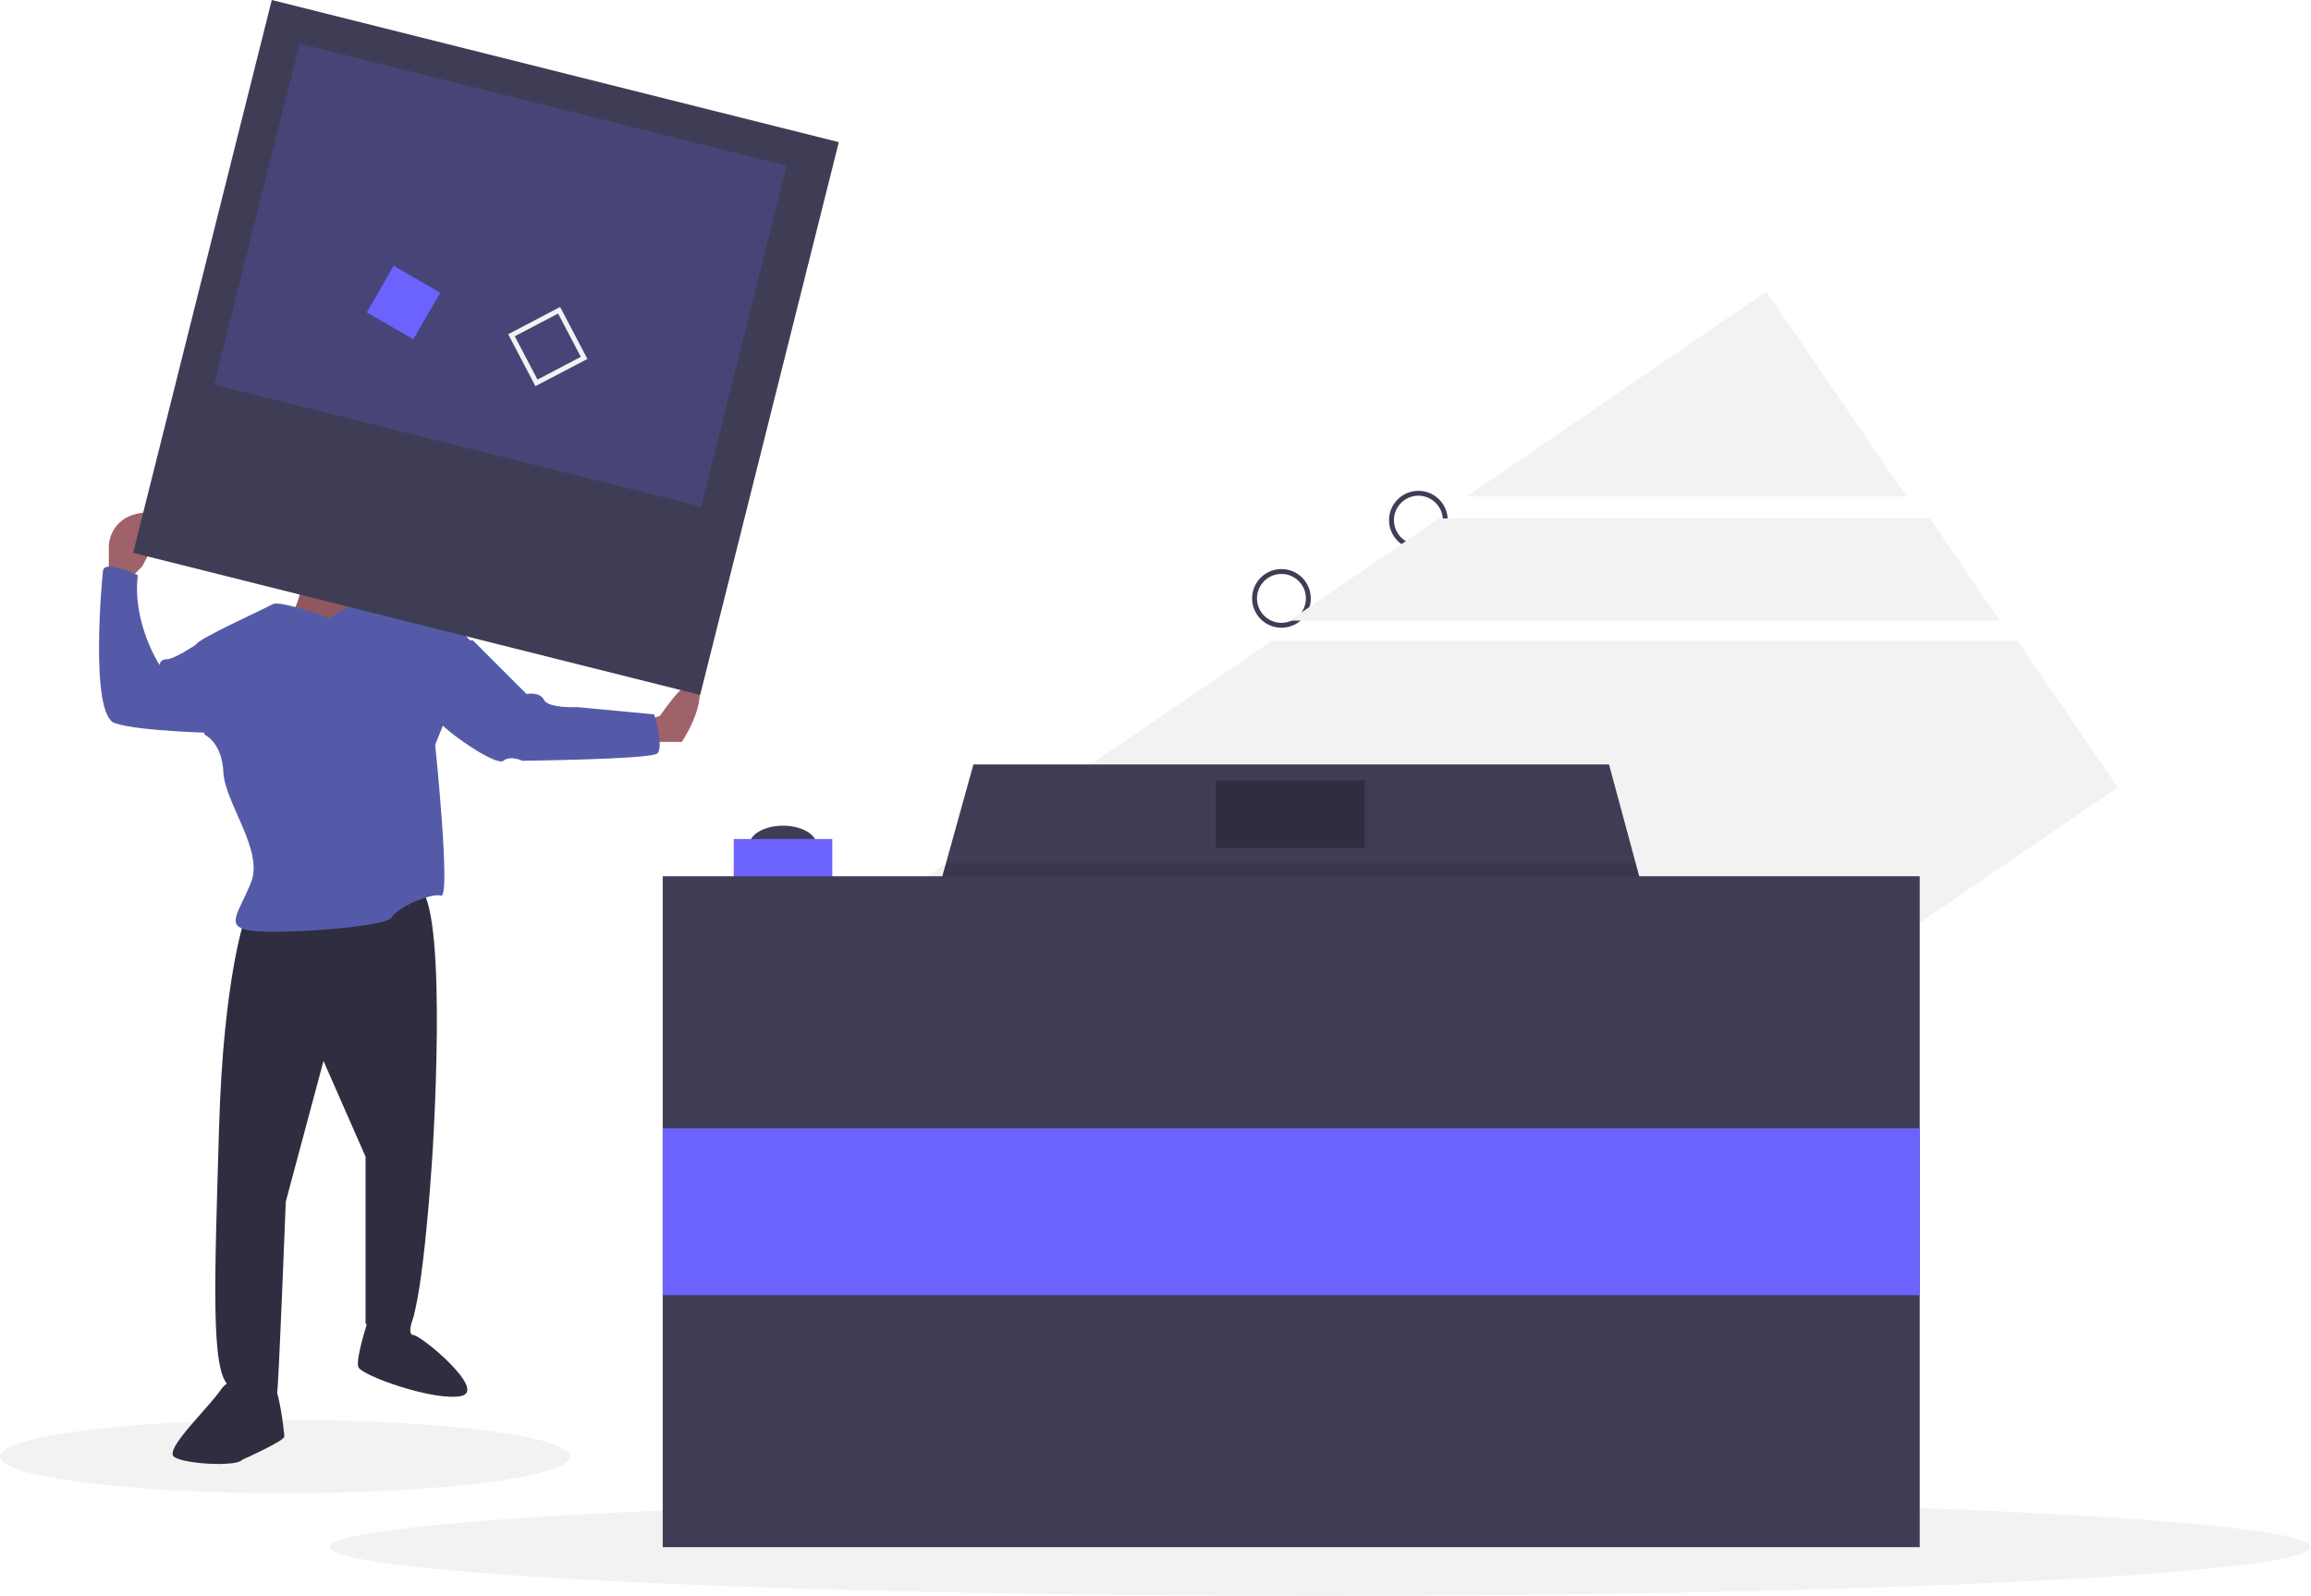 <svg data-name="Layer 1" height="652.757"
    id="aeed419a-5a6b-43d7-93ce-9f8aaad142e0" viewBox="0 0 945 652.757" width="945" xmlns="http://www.w3.org/2000/svg">
    <circle cx="528" cy="495.625" fill="#2f2e41" r="127.411" />
    <circle cx="528" cy="495.625" fill="#3f3d56" r="118.336" />
    <circle cx="528" cy="495.625" fill="#2f2e41" r="90.023" />
    <circle cx="705.867" cy="377.289" fill="#6c63ff" opacity="0.2" r="8.712" />
    <circle cx="732.003" cy="377.289" fill="#6c63ff" opacity="0.5" r="8.712" />
    <circle cx="758.138" cy="377.289" fill="#6c63ff" r="8.712" />
    <circle cx="138.215" cy="217.459" fill="#9f616a" r="21.947" />
    <circle cx="558" cy="286.757" fill="none" r="11" stroke="#3f3d56" stroke-miterlimit="10"
        stroke-width="2" />
    <circle cx="524" cy="244.757" fill="none" r="11" stroke="#3f3d56" stroke-miterlimit="10"
        stroke-width="2" />
    <circle cx="580" cy="212.757" fill="none" r="11" stroke="#3f3d56" stroke-miterlimit="10"
        stroke-width="2" />
    <circle cx="208" cy="91.757" fill="none" r="11" stroke="#f2f2f2" stroke-miterlimit="10"
        stroke-width="2" />
    <ellipse cx="540" cy="632.757" fill="#f2f2f2" rx="405" ry="20" />
    <ellipse cx="116.5" cy="595.757" fill="#f2f2f2" rx="116.5" ry="15" />
    <ellipse cx="320.186" cy="345.709" fill="#3f3d56" rx="13.794" ry="7.986" />
    <ellipse cx="137.187" cy="214.493" fill="#2f2e41" rx="23.865" ry="19.871" />
    <path
        d="M180.299,360.655l5.338-5.338s13.643-23.727,0-21.947S171.995,347.012,171.995,347.012v13.643Z"
        fill="#9f616a" transform="translate(-127.5 -123.622)" />
    <path
        d="M392.059,418.192l5.338-1.78s14.236-21.354,16.015-11.863-7.118,22.54-7.118,22.54h-14.236Z"
        fill="#9f616a" transform="translate(-127.5 -123.622)" />
    <path
        d="M227.752,498.862s-8.897,24.32-10.677,86.009-3.559,100.245,4.152,105.584,18.981,4.152,19.574,2.966,3.559-78.298,3.559-78.298l15.422-57.537,17.202,39.149V664.949s13.05,11.863,18.388.593,8.897-68.807,8.897-68.807,6.525-97.872-4.745-109.736S227.752,498.862,227.752,498.862Z"
        fill="#2f2e41" transform="translate(-127.5 -123.622)" />
    <path
        d="M229.532,690.455s-6.525-5.932-11.863,1.78-23.133,24.32-18.981,27.286,25.506,4.152,27.879,1.186c0,0,17.202-7.711,17.202-9.491s-2.373-21.354-4.745-20.761S230.125,695.794,229.532,690.455Z"
        fill="#2f2e41" transform="translate(-127.5 -123.622)" />
    <path
        d="M285.289,661.39h11.496s-3.191,8.304-.225,8.304,30.251,22.54,19.574,24.913-40.928-8.304-42.115-11.863,4.152-19.574,4.152-19.574l7.118,3.559Z"
        fill="#2f2e41" transform="translate(-127.5 -123.622)" />
    <path
        d="M252.072,353.537s-1.186,20.168-7.118,21.947,18.981,20.168,18.981,20.168l17.202-22.54s-6.525-11.27-4.152-19.574S252.072,353.537,252.072,353.537Z"
        fill="#9f616a" transform="translate(-127.5 -123.622)" />
    <path
        d="M252.072,353.537s-1.186,20.168-7.118,21.947,18.981,20.168,18.981,20.168l17.202-22.54s-6.525-11.27-4.152-19.574S252.072,353.537,252.072,353.537Z"
        opacity="0.1" transform="translate(-127.5 -123.622)" />
    <path
        d="M262.749,376.67s-20.761-7.711-23.727-5.932-30.845,14.236-31.438,16.609,3.559,36.776,3.559,36.776,7.118,2.966,7.711,15.422,16.609,32.031,11.27,45.081-10.677,17.795-.593,19.574,55.758-1.186,58.13-5.338,16.015-10.084,20.168-8.897-2.373-61.689-2.373-61.689l3.559-8.897,11.863-32.624s-17.795-20.168-34.997-18.388C285.883,368.366,266.901,370.739,262.749,376.67Z"
        fill="#555aa8" transform="translate(-127.5 -123.622)" />
    <path
        d="M216.482,389.127l-8.897-1.78s-8.897,5.932-11.863,5.932-2.966,2.373-2.966,2.373-11.27-17.202-8.897-36.776c0,0-13.643-6.525-14.236-1.78s-5.338,58.723,4.745,62.282,44.487,4.152,44.487,4.152Z"
        fill="#555aa8" transform="translate(-127.5 -123.622)" />
    <path
        d="M312.575,385.568h8.304l21.947,21.947s5.338-1.186,7.118,2.373,13.643,2.966,13.643,2.966l31.438,2.966s4.152,13.643,1.186,16.015-55.164,2.966-55.164,2.966-4.745-2.373-7.711,0-24.32-12.456-26.692-16.609S312.575,385.568,312.575,385.568Z"
        fill="#555aa8" transform="translate(-127.5 -123.622)" />
    <path
        d="M252.107,328.316s-3.754-9.76,1.689-12.951l1.502,4.317s13.701-8.258,17.268-6.381l-3.378,4.505s15.954,0,17.08,6.194l-5.631.188s6.006,3.942,6.194,10.323l-12.012.751,5.818,3.378s-21.772,3.003-27.028-5.631Z"
        fill="#2f2e41" transform="translate(-127.5 -123.622)" />
    <path
        d="M244.064,332.479s6.36,6.254,14.592,3.167,0-14.405,0-14.405l-5.488-2.744Z"
        fill="#2f2e41" transform="translate(-127.5 -123.622)" />
    <polygon fill="#f2f2f2"
        points="722.297 119.274 599.704 203.07 779.574 203.07 722.297 119.274" />
    <polygon
        fill="#f2f2f2"
        points="789.145 212.022 588.498 212.022 527.329 253.833 817.724 253.833 789.145 212.022" />
    <polygon
        fill="#f2f2f2"
        points="520.047 262.08 326.168 394.601 464.272 596.646 866 322.053 825.007 262.08 520.047 262.08" />
    <polygon
        fill="#3f3d56"
        points="682.636 404.151 372.638 404.151 380.261 376.709 386.853 352.969 398.048 312.676 657.952 312.676 668.827 352.969 676.269 380.556 682.636 404.151" />
    <polygon
        opacity="0.1"
        points="676.269 380.556 380.261 380.556 380.261 376.709 386.853 352.969 668.827 352.969 676.269 380.556" />
    <rect fill="#6c63ff" height="31.218" width="40.292" x="300.04" y="343.168" />
    <rect fill="#3f3d56" height="274.424" width="514" x="271" y="358.414" />
    <rect fill="#6c63ff" height="68.243" width="514" x="271" y="461.504" />
    <rect fill="#2f2e41" height="27.588" width="60.983" x="497.145" y="319.21" />
    <rect fill="#3f3d56" height="233.114" transform="translate(-53.071 -194.982) rotate(14.076)" width="239.046"
        x="206.695" y="149.191" />
    <rect fill="#6c63ff" height="143.861" opacity="0.2" transform="translate(-60.09 -197.311) rotate(14.076)"
        width="205.295" x="229.494" y="164.228" />
    <rect fill="none" height="22" stroke="#f2f2f2" stroke-miterlimit="10"
        stroke-width="2" transform="translate(-210.54 69.972) rotate(-27.672)" width="22"
        x="340.5" y="254.378" />
    <rect fill="#6c63ff" height="22" transform="translate(35.377 -236.729) rotate(30)" width="22"
        x="281.5" y="236.378" />
    <title>camera</title>
</svg>